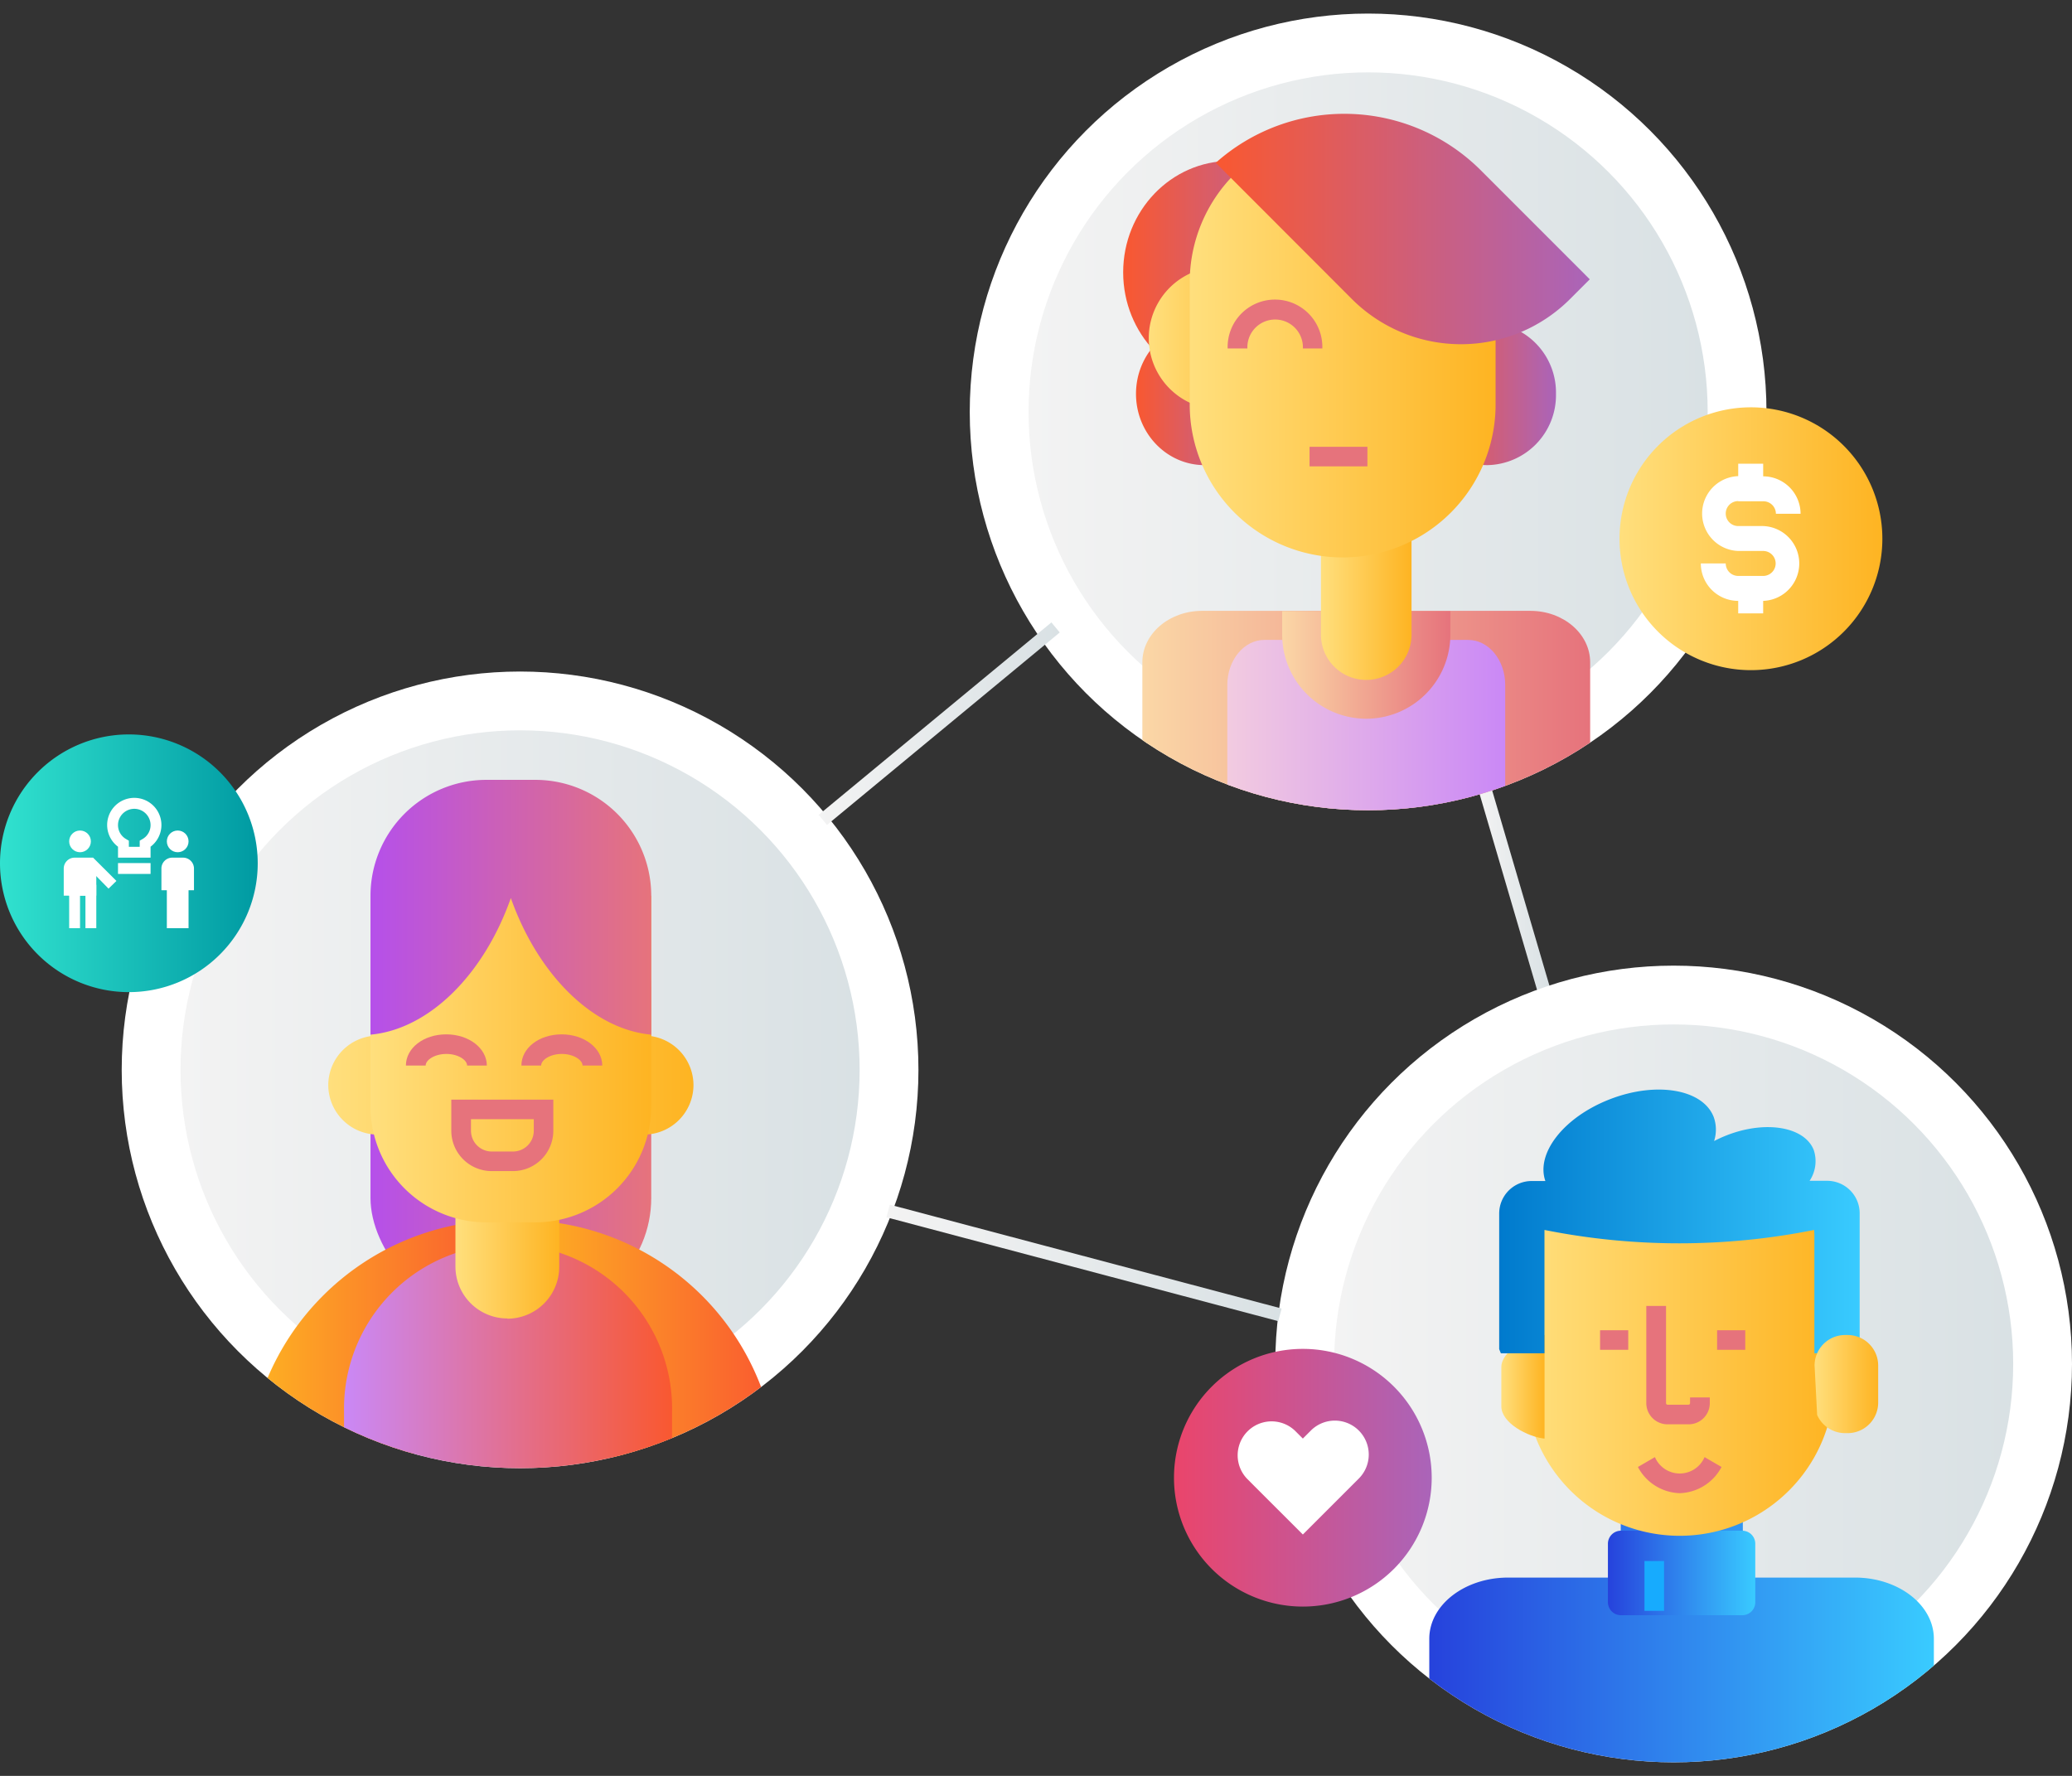 <svg xmlns="http://www.w3.org/2000/svg" xmlns:xlink="http://www.w3.org/1999/xlink" viewBox="0 0 420 360"><rect x="0" y="0" width="420" height="360" fill="#333333" stroke="none"/><defs><linearGradient id="a" x1="299.84" y1="180.79" x2="314.42" y2="180.79" gradientTransform="translate(63.32 -79.16) rotate(16.35)" gradientUnits="userSpaceOnUse"><stop offset="0" stop-color="#f3f3f3"/><stop offset="1" stop-color="#d9e1e4"/></linearGradient><linearGradient id="b" x1="36.58" y1="216.88" x2="174.25" y2="216.88" gradientTransform="matrix(1, 0, 0, 1, 0, 0)" xlink:href="#a"/><clipPath id="c"><circle cx="105.42" cy="216.88" r="80.75" style="fill:none"/></clipPath><linearGradient id="d" x1="75.1" y1="221.5" x2="132.01" y2="221.5" gradientUnits="userSpaceOnUse"><stop offset="0" stop-color="#b550ea"/><stop offset="1" stop-color="#e6737c"/></linearGradient><linearGradient id="e" x1="105.3" y1="295.81" x2="157.62" y2="295.81" gradientUnits="userSpaceOnUse"><stop offset="0" stop-color="#feb422"/><stop offset="1" stop-color="#f95830"/></linearGradient><linearGradient id="f" x1="50.11" y1="295.81" x2="102.43" y2="295.81" xlink:href="#e"/><linearGradient id="g" x1="69.74" y1="298.56" x2="136.23" y2="298.56" gradientUnits="userSpaceOnUse"><stop offset="0" stop-color="#ca88f6"/><stop offset="1" stop-color="#f95830"/></linearGradient><linearGradient id="h" x1="66.54" y1="219.95" x2="140.57" y2="219.95" gradientUnits="userSpaceOnUse"><stop offset="0" stop-color="#ffdf7d"/><stop offset="1" stop-color="#feb422"/></linearGradient><linearGradient id="i" x1="92.32" y1="228.61" x2="113.36" y2="228.61" xlink:href="#h"/><linearGradient id="j" x1="75.1" y1="214.69" x2="132.01" y2="214.69" xlink:href="#h"/><linearGradient id="k" x1="75.1" y1="183.91" x2="132.01" y2="183.91" xlink:href="#d"/><clipPath id="l"><circle cx="277.32" cy="83.5" r="80.75" style="fill:#fff"/></clipPath><linearGradient id="m" x1="208.49" y1="83.5" x2="346.15" y2="83.5" gradientTransform="matrix(1, 0, 0, 1, 0, 0)" xlink:href="#a"/><linearGradient id="n" x1="231.56" y1="160.79" x2="322.33" y2="160.79" gradientUnits="userSpaceOnUse"><stop offset="0" stop-color="#fbd7a6"/><stop offset="1" stop-color="#e6737c"/></linearGradient><linearGradient id="o" x1="248.78" y1="163.73" x2="305.11" y2="163.73" gradientUnits="userSpaceOnUse"><stop offset="0" stop-color="#f2cbe0"/><stop offset="1" stop-color="#ca88f6"/></linearGradient><linearGradient id="p" x1="259.9" y1="134.77" x2="293.99" y2="134.77" xlink:href="#n"/><linearGradient id="q" x1="267.76" y1="113.97" x2="286.12" y2="113.97" xlink:href="#h"/><linearGradient id="r" x1="227.67" y1="55.21" x2="271.1" y2="55.21" gradientUnits="userSpaceOnUse"><stop offset="0" stop-color="#f95830"/><stop offset="1" stop-color="#aa64b9"/></linearGradient><linearGradient id="s" x1="230.27" y1="79.84" x2="258.07" y2="79.84" xlink:href="#r"/><linearGradient id="t" x1="232.88" y1="68.55" x2="260.68" y2="68.55" xlink:href="#h"/><linearGradient id="u" x1="287.6" y1="79.84" x2="315.4" y2="79.84" xlink:href="#r"/><linearGradient id="v" x1="241.19" y1="69.62" x2="303.16" y2="69.62" xlink:href="#h"/><linearGradient id="w" x1="246.44" y1="46.42" x2="322.25" y2="46.42" xlink:href="#r"/><linearGradient id="x" x1="270.42" y1="276.5" x2="408.09" y2="276.5" gradientTransform="matrix(1, 0, 0, 1, 0, 0)" xlink:href="#a"/><clipPath id="y"><circle cx="339.25" cy="276.5" r="80.75" style="fill:none"/></clipPath><linearGradient id="z" x1="289.71" y1="336.43" x2="392.02" y2="336.43" gradientUnits="userSpaceOnUse"><stop offset="0" stop-color="#2642dc"/><stop offset="1" stop-color="#39cbff"/></linearGradient><linearGradient id="aa" x1="325.93" y1="318.86" x2="355.8" y2="318.86" xlink:href="#z"/><linearGradient id="ab" x1="309.15" y1="271.4" x2="371.81" y2="271.4" xlink:href="#h"/><linearGradient id="ac" x1="304.32" y1="281.13" x2="313.08" y2="281.13" xlink:href="#h"/><linearGradient id="ad" x1="303.92" y1="247.56" x2="377.04" y2="247.56" gradientUnits="userSpaceOnUse"><stop offset="0" stop-color="#007acd"/><stop offset="1" stop-color="#39cbff"/></linearGradient><linearGradient id="ae" x1="367.82" y1="280.57" x2="380.71" y2="280.57" xlink:href="#h"/><linearGradient id="af" x1="165.95" y1="146.69" x2="214.81" y2="146.69" gradientTransform="translate(137.15 -87.68) rotate(39.59)" xlink:href="#a"/><linearGradient id="ag" x1="179.69" y1="256.03" x2="259.79" y2="256.03" gradientTransform="translate(410.89 -22) rotate(75.15)" xlink:href="#a"/><linearGradient id="ah" x1="237.97" y1="299.56" x2="290.21" y2="299.56" gradientUnits="userSpaceOnUse"><stop offset="0" stop-color="#ea456b"/><stop offset="1" stop-color="#aa64b9"/></linearGradient><linearGradient id="ai" y1="174.96" x2="52.24" y2="174.96" gradientUnits="userSpaceOnUse"><stop offset="0" stop-color="#31e2cf"/><stop offset="1" stop-color="#009aa2"/></linearGradient><linearGradient id="aj" x1="328.28" y1="109.21" x2="381.56" y2="109.21" xlink:href="#h"/></defs><title>VE-Home-Icon</title><rect x="305.8" y="159.41" width="2.65" height="42.77" transform="translate(-38.48 93.78) rotate(-16.35)" style="fill:url(#a)"/><circle cx="105.42" cy="216.88" r="80.75" style="fill:#fff"/><circle cx="105.42" cy="216.88" r="68.83" style="fill:url(#b)"/><g style="clip-path:url(#c)"><rect x="75.1" y="176.65" width="56.91" height="89.7" rx="23.51" ry="23.51" style="fill:url(#d)"/><path d="M105.3,247.33v32.95a19.39,19.39,0,0,1,19.37,19.38v44.62h33V299.66A52.39,52.39,0,0,0,105.3,247.33Z" style="fill:url(#e)"/><path d="M50.11,299.66v44.62h33V299.66a19.39,19.39,0,0,1,19.37-19.38V247.33A52.39,52.39,0,0,0,50.11,299.66Z" style="fill:url(#f)"/><path d="M136.23,344.28V286.1a33.25,33.25,0,1,0-66.49,0v58.18Z" style="fill:url(#g)"/><path d="M140.57,220A10.07,10.07,0,0,1,130.5,230H76.61A10.07,10.07,0,0,1,66.54,220h0a10.07,10.07,0,0,1,10.07-10.07H130.5A10.07,10.07,0,0,1,140.57,220Z" style="fill:url(#h)"/><path d="M102.84,267.27a10.52,10.52,0,0,1-10.52-10.51v-56.3A10.51,10.51,0,0,1,102.84,190h0a10.51,10.51,0,0,1,10.52,10.51v56.3a10.52,10.52,0,0,1-10.52,10.51Z" style="fill:url(#i)"/><path d="M132,181.59v42.69a23.51,23.51,0,0,1-23.51,23.51H98.6a23.51,23.51,0,0,1-23.5-23.51V181.59Z" style="fill:url(#j)"/><path d="M108.5,158.09H98.6a23.5,23.5,0,0,0-23.5,23.5v28.15c11.74-1.06,22.91-12,28.45-27.69,5.55,15.67,16.72,26.63,28.46,27.69V181.59A23.5,23.5,0,0,0,108.5,158.09Z" style="fill:url(#k)"/><path d="M98.68,216h-4c0-1.11-1.8-2.35-4.2-2.35s-4.2,1.24-4.2,2.35h-4c0-3.55,3.59-6.32,8.17-6.32S98.68,212.49,98.68,216Z" style="fill:#e6737c"/><path d="M122.08,216h-4c0-1.11-1.8-2.35-4.2-2.35s-4.19,1.24-4.19,2.35h-4c0-3.55,3.58-6.32,8.16-6.32S122.08,212.49,122.08,216Z" style="fill:#e6737c"/><path d="M104,237.4H99.65a8.19,8.19,0,0,1-8.17-8.17v-6.32h20.68v6.32A8.19,8.19,0,0,1,104,237.4Zm-8.53-10.52v2.35a4.21,4.21,0,0,0,4.2,4.2H104a4.21,4.21,0,0,0,4.2-4.2v-2.35Z" style="fill:#e6737c"/></g><circle cx="277.32" cy="83.5" r="80.75" style="fill:#fff"/><g style="clip-path:url(#l)"><circle cx="277.32" cy="83.5" r="68.83" style="fill:url(#m)"/><path d="M231.56,197.74V134.25c0-5.75,5.42-10.42,12.1-10.42h66.56c6.69,0,12.11,4.67,12.11,10.42v63.49Z" style="fill:url(#n)"/><path d="M248.78,197.74v-58.9c0-5,3.36-9.12,7.5-9.12H297.6c4.15,0,7.51,4.08,7.51,9.12v58.9Z" style="fill:url(#o)"/><path d="M276.94,145.7a17.07,17.07,0,0,0,17.05-17v-4.82H259.9v4.82A17.06,17.06,0,0,0,276.94,145.7Z" style="fill:url(#p)"/><path d="M286.12,128.65a9.18,9.18,0,0,1-9.18,9.18h0a9.18,9.18,0,0,1-9.18-9.18V99.28a9.18,9.18,0,0,1,9.18-9.18h0a9.18,9.18,0,0,1,9.18,9.18Z" style="fill:url(#q)"/><path d="M271.1,55.21c0,12.47-9.72,22.58-21.72,22.58s-21.71-10.11-21.71-22.58,9.72-22.59,21.71-22.59S271.1,42.73,271.1,55.21Z" style="fill:url(#r)"/><path d="M258.07,79.84a14.18,14.18,0,0,1-13.9,14.45c-7.67,0-13.9-6.47-13.9-14.45s6.23-14.45,13.9-14.45A14.18,14.18,0,0,1,258.07,79.84Z" style="fill:url(#s)"/><path d="M260.68,68.55c0,8-6.23,14.45-13.9,14.45a14.46,14.46,0,0,1,0-28.9C254.45,54.1,260.68,60.57,260.68,68.55Z" style="fill:url(#t)"/><path d="M315.4,79.84a14.18,14.18,0,0,1-13.9,14.45c-7.67,0-13.9-6.47-13.9-14.45s6.23-14.45,13.9-14.45A14.18,14.18,0,0,1,315.4,79.84Z" style="fill:url(#u)"/><path d="M303.16,82a31,31,0,0,1-31,31h0a31,31,0,0,1-31-31V57.22a31,31,0,0,1,31-31h0a31,31,0,0,1,31,31Z" style="fill:url(#v)"/><path d="M300.18,34.54l22.07,22.08-4,4a31.27,31.27,0,0,1-44.22,0L246.44,33A39.15,39.15,0,0,1,300.18,34.54Z" style="fill:url(#w)"/><path d="M268.1,70.64h-4a5.63,5.63,0,1,0-11.25,0h-4a9.6,9.6,0,1,1,19.19,0Z" style="fill:#e6737c"/><rect x="265.45" y="90.57" width="11.73" height="3.97" style="fill:#e6737c"/></g><circle cx="339.25" cy="276.5" r="80.75" style="fill:#fff"/><circle cx="339.25" cy="276.5" r="68.83" style="fill:url(#x)"/><g style="clip-path:url(#y)"><path d="M392,391.54V332.21c0-6.85-7.16-12.41-16-12.41H353.22a7.3,7.3,0,0,0,.06-.94v-27c0-5.82-5.39-10.54-12-10.54h-.75c-6.65,0-12,4.72-12,10.54v27a7.3,7.3,0,0,0,.06.94H305.72c-8.84,0-16,5.56-16,12.41v59.33Z" style="fill:url(#z)"/><path d="M328.57,310.3h24.59a2.64,2.64,0,0,1,2.64,2.64v11.86a2.63,2.63,0,0,1-2.63,2.63H328.57a2.64,2.64,0,0,1-2.64-2.64V312.93A2.64,2.64,0,0,1,328.57,310.3Z" style="fill:url(#aa)"/><path d="M371.81,280a31.33,31.33,0,0,1-31.33,31.33h0A31.33,31.33,0,0,1,309.15,280V262.82a31.33,31.33,0,0,1,31.33-31.33h0a31.33,31.33,0,0,1,31.33,31.33Z" style="fill:url(#ab)"/><path d="M313.08,270.63c-3.33.35-8.76,3.13-8.76,6.55v7.9c0,3.42,5.43,6.21,8.76,6.55Z" style="fill:url(#ac)"/><rect x="324.34" y="269.66" width="5.71" height="3.97" style="fill:#e6737c"/><rect x="348.06" y="269.66" width="5.71" height="3.97" style="fill:#e6737c"/><path d="M340.48,302.69a9.92,9.92,0,0,1-8.47-5.31l3.45-2a5.47,5.47,0,0,0,10.06,0l3.44,2A9.93,9.93,0,0,1,340.48,302.69Z" style="fill:#e6737c"/><path d="M370.46,239.37h-3.65a7.17,7.17,0,0,0,.85-6.22c-1.84-4.74-9.75-6.1-17.66-3a27,27,0,0,0-2.55,1.16,7.54,7.54,0,0,0-.08-4.88c-2.19-5.63-11.58-7.25-21-3.61s-15.08,11-13.12,16.59h-2.77a6.59,6.59,0,0,0-6.59,6.59v27.49c.11.28.22.56.34.84h8.84v-24c0-.33,0-.66,0-1a139.16,139.16,0,0,0,54.66,0c0,.33.05.66.05,1v24h8.84c.12-.28.23-.57.34-.85V246A6.59,6.59,0,0,0,370.46,239.37Z" style="fill:url(#ad)"/><path d="M342.24,288.73H338a4.3,4.3,0,0,1-4.29-4.29V264.73h4v19.71a.32.32,0,0,0,.32.32h4.23a.32.32,0,0,0,.32-.32v-1.16h4v1.16A4.29,4.29,0,0,1,342.24,288.73Z" style="fill:#e6737c"/><rect x="333.34" y="316.45" width="3.97" height="10.1" style="fill:#17abfe"/><path d="M367.82,276.82a6.19,6.19,0,0,1,6.18-6.19h.52a6.19,6.19,0,0,1,6.19,6.19v7.51a6.19,6.19,0,0,1-6.19,6.19H374a6.19,6.19,0,0,1-5.66-3.69Z" style="fill:url(#ae)"/></g><rect x="159.77" y="145.37" width="61.22" height="2.65" transform="translate(-49.82 154.98) rotate(-39.59)" style="fill:url(#af)"/><rect x="218.42" y="214.94" width="2.65" height="82.17" transform="translate(-84.06 402.8) rotate(-75.15)" style="fill:url(#ag)"/><path d="M290.21,299.56a26.12,26.12,0,1,1-26.12-26.12A26.13,26.13,0,0,1,290.21,299.56Z" style="fill:url(#ah)"/><path d="M275.44,290a6.87,6.87,0,0,0-9.73,0l-1.62,1.62L262.47,290a6.88,6.88,0,0,0-9.73,9.72l1.62,1.63h0l9.73,9.72,9.72-9.72h0l1.63-1.63A6.88,6.88,0,0,0,275.44,290Z" style="fill:#fff"/><path d="M52.24,175a26.12,26.12,0,1,1-26.12-26.12A26.13,26.13,0,0,1,52.24,175Z" style="fill:url(#ai)"/><circle cx="16.22" cy="170.56" r="2.2" style="fill:#fff"/><path d="M15.12,181.56h-2.2v-5.5a2.21,2.21,0,0,1,2.2-2.2h3.75l4.73,4.72L22,180.14,18,176.06H15.12Z" style="fill:#fff"/><polygon points="19.52 188.16 17.32 188.16 17.32 181.56 16.22 181.56 16.22 188.16 14.02 188.16 14.02 179.36 19.52 179.36 19.52 188.16" style="fill:#fff"/><rect x="14.02" y="174.96" width="5.5" height="6.6" style="fill:#fff"/><path d="M30.52,173.86h-6.6v-2.22a5.5,5.5,0,1,1,6.6,0Zm-4.4-2.2h2.2v-1.24l.55-.32a3.26,3.26,0,0,0,1.65-2.84,3.3,3.3,0,0,0-6.6,0,3.26,3.26,0,0,0,1.65,2.84l.55.32Z" style="fill:#fff"/><rect x="23.92" y="174.96" width="6.6" height="2.2" style="fill:#fff"/><circle cx="36.02" cy="170.56" r="2.2" style="fill:#fff"/><rect x="33.82" y="174.96" width="4.4" height="13.2" style="fill:#fff"/><path d="M39.32,180.46h-2.2v-4.4h-2.2v4.4h-2.2v-4.4a2.2,2.2,0,0,1,2.2-2.2h2.2a2.21,2.21,0,0,1,2.2,2.2Z" style="fill:#fff"/><path d="M381.56,109.2a26.64,26.64,0,1,1-26.64-26.63A26.65,26.65,0,0,1,381.56,109.2Z" style="fill:url(#aj)"/><path d="M352.39,101.62h5.06a2.53,2.53,0,0,1,2.53,2.53h5a7.6,7.6,0,0,0-7.58-7.59V94h-5.06v2.52a7.59,7.59,0,0,0,0,15.17h5.06a2.53,2.53,0,1,1,0,5.06h-5.06a2.53,2.53,0,0,1-2.53-2.53h-5.05a7.59,7.59,0,0,0,7.58,7.59v2.53h5.06v-2.53a7.59,7.59,0,0,0,0-15.17h-5.06a2.53,2.53,0,1,1,0-5.06Z" style="fill:#fff"/></svg>